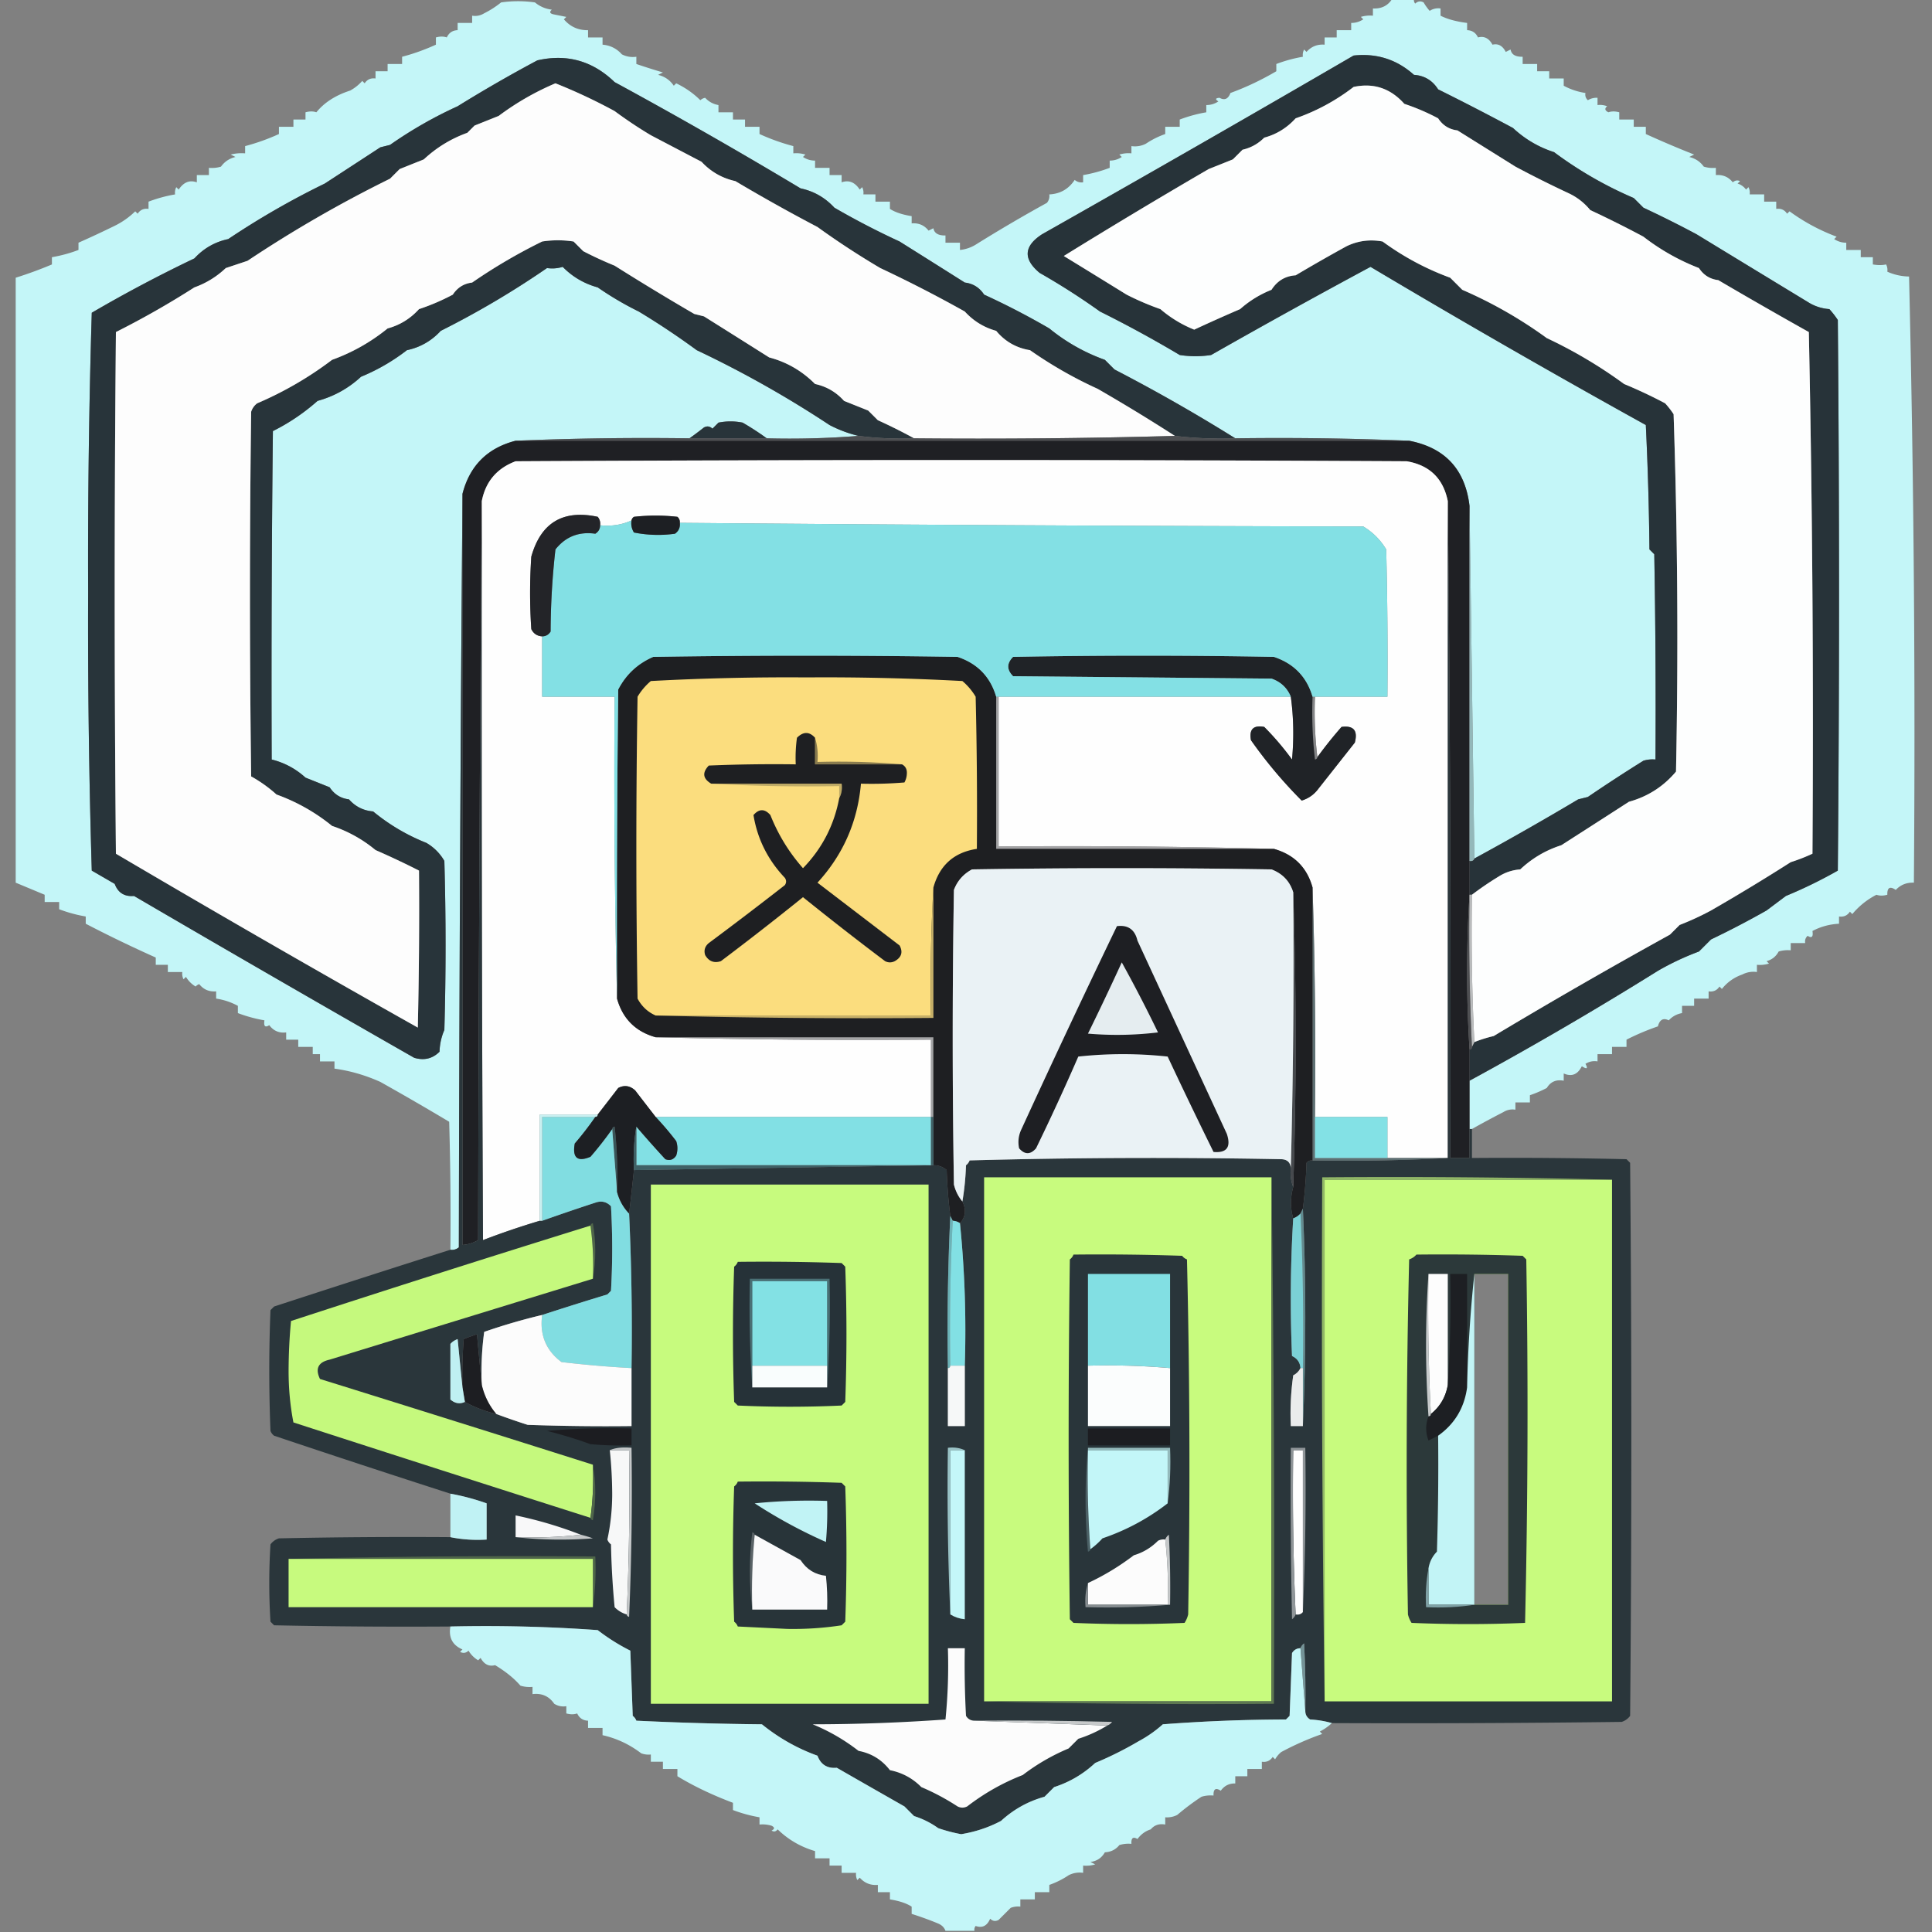 <?xml version="1.0" encoding="UTF-8"?><svg xmlns="http://www.w3.org/2000/svg" width="800" height="800" style="shape-rendering:geometricPrecision;text-rendering:geometricPrecision;image-rendering:optimizeQuality;fill-rule:evenodd;clip-rule:evenodd"><rect width="100%" height="100%" fill="#808080" stroke="none"/><path style="opacity:1" fill="#c4f6f8" d="M576.5-.5h9a2.429 2.429 0 0 0 .5 2c1.049-1.017 2.216-1.184 3.5-.5a20.495 20.495 0 0 0 2.5 3.5c1.356-.88 2.856-1.214 4.5-1v3c2.822 1.432 6.489 2.432 11 3v3c2.092.061 3.592 1.061 4.5 3 2.537-.677 4.537.323 6 3 2.361-.566 4.194.434 5.5 3l2-1c.35 2.067 2.017 3.067 5 3v3h6v3h5v3h6v3a27.247 27.247 0 0 0 9 3c-.219 1.175.114 2.175 1 3a6.846 6.846 0 0 1 4-1v3a8.435 8.435 0 0 1 4 .5c-1.154.914-.987 1.747.5 2.5 1.299-.466 2.799-.466 4.5 0v3h6v3h5v3a428.986 428.986 0 0 0 20 8.5l-2 1c2.522.61 4.522 1.943 6 4 1.634.493 3.301.66 5 .5v3c2.908-.238 5.242.762 7 3 .951-.826 1.951-.992 3-.5l-1 1a6.977 6.977 0 0 1 3.5 2.5l1-1c.483.948.649 1.948.5 3h6v3h5v3c1.951-.273 3.451.393 4.5 2l1-1c6 4.386 12.5 7.886 19.5 10.5l-1 1c1.525 1.009 3.192 1.509 5 1.5v3h6v3h5v3c2.041.354 3.874.354 5.5 0 .483.948.649 1.948.5 3 2.836 1.276 5.836 1.942 9 2a7971.884 7971.884 0 0 1 2 251c-3.013-.128-5.513.872-7.5 3-2.411-1.653-3.578-.987-3.5 2-1.701.466-3.201.466-4.5 0-3.844 1.975-7.177 4.642-10 8l-1-1c-1.049 1.607-2.549 2.273-4.5 2v3c-3.937.204-7.604 1.204-11 3 .381 2.442-.286 3.109-2 2-.886.825-1.219 1.825-1 3h-6v3a12.93 12.93 0 0 0-5 .5c-1.079 2.043-2.746 3.376-5 4l1 1a12.93 12.93 0 0 1-5 .5v3a9.86 9.86 0 0 0-6 1c-3.423 1.192-6.256 3.192-8.5 6l-1-1c-1.049 1.607-2.549 2.273-4.5 2v3h-6v3h-5v3c-2.185.388-4.018 1.388-5.5 3-2.278-1.12-3.778-.287-4.5 2.5a101.955 101.955 0 0 0-13 5.5v3h-6v3h-6v3c-1.788-.285-3.455.048-5 1 1.129 2.029.629 2.363-1.5 1-1.712 3.452-4.212 4.452-7.5 3v3c-3.096-.593-5.429.407-7 3a47.25 47.25 0 0 1-7 3v3h-6v3c-1.788-.285-3.455.048-5 1-4.81 2.484-9.143 4.817-13 7h-1v-20a1523.194 1523.194 0 0 0 78-45.5 112.343 112.343 0 0 1 17-8l5-5a377.475 377.475 0 0 0 23-12l8-6a190.921 190.921 0 0 0 21.5-10.5c.667-76 .667-152 0-228a36.078 36.078 0 0 0-3.5-4.5c-3.29-.253-6.29-1.253-9-3a29746.604 29746.604 0 0 1-46-28 457.332 457.332 0 0 0-22-11l-4-4a161.879 161.879 0 0 1-33-19c-6.4-2.062-12.067-5.396-17-10a1126.1 1126.1 0 0 0-31-16c-2.365-3.714-5.698-5.714-10-6-7.082-6.364-15.416-9.031-25-8a12271.425 12271.425 0 0 1-129 74c-7.588 4.924-7.921 10.257-1 16a287.246 287.246 0 0 1 25 16 496.946 496.946 0 0 1 33 18c4.333.667 8.667.667 13 0a3162.857 3162.857 0 0 1 66-36.5 4261.045 4261.045 0 0 0 114 65.5c.826 17.093 1.326 34.26 1.5 51.5l2 2c.5 28.331.667 56.665.5 85a12.93 12.93 0 0 0-5 .5 679.07 679.07 0 0 0-23 15l-4 1a1288.893 1288.893 0 0 1-43 24.5l-2-146c-1.789-15.121-10.123-24.121-25-27a1296.178 1296.178 0 0 0-72-1 713.94 713.94 0 0 0-50-28.5l-4-4a77.598 77.598 0 0 1-23-13 312.387 312.387 0 0 0-27-14c-1.918-2.928-4.585-4.594-8-5a10892.14 10892.14 0 0 0-27-17 326.577 326.577 0 0 1-27-14c-3.83-4.162-8.497-6.83-14-8a2084.03 2084.03 0 0 0-77-44c-9.098-8.801-19.765-11.801-32-9a583.354 583.354 0 0 0-33 19 175.013 175.013 0 0 0-28 16l-4 1-23 15a336.071 336.071 0 0 0-40 23c-5.503 1.171-10.17 3.837-14 8A579.672 579.672 0 0 0 38 129.5 3410.247 3410.247 0 0 0 36.5 245c-.152 38.537.348 77.037 1.5 115.5l9.5 5.5c1.374 3.683 4.04 5.349 8 5a13376.247 13376.247 0 0 0 116 67c4.091 1.227 7.591.394 10.5-2.5.101-3.2.768-6.2 2-9 .667-23.333.667-46.667 0-70a20.231 20.231 0 0 0-7.5-7.5 82.15 82.15 0 0 1-22-13c-3.993-.322-7.326-1.988-10-5-3.415-.406-6.082-2.072-8-5l-10-4c-4.032-3.676-8.699-6.176-14-7.5-.167-45.335 0-90.668.5-136 6.664-3.313 12.831-7.48 18.5-12.5 6.799-1.87 12.799-5.203 18-10a81.82 81.82 0 0 0 19-11c5.503-1.171 10.17-3.837 14-8a368.678 368.678 0 0 0 44-26c2.243.319 4.41.152 6.5-.5 4.064 4.134 8.897 6.967 14.5 8.5a131.76 131.76 0 0 0 17 10 320.348 320.348 0 0 1 24 16 445.595 445.595 0 0 1 55 31 52.415 52.415 0 0 0 12 4.5 361.608 361.608 0 0 1-38 1 112.692 112.692 0 0 0-10-6.5 25.238 25.238 0 0 0-10 0l-2.5 2.5c-1.049-1.017-2.216-1.184-3.5-.5a157.284 157.284 0 0 1-6 4.5c-24.172-.331-48.172.002-72 1-11.676 3.009-19.009 10.343-22 22a48605.314 48605.314 0 0 0-1.5 312c-1.011.837-2.178 1.17-3.5 1 .167-17.67 0-35.336-.5-53a1204.023 1204.023 0 0 0-28.5-16.5c-6.204-2.789-12.537-4.622-19-5.5v-3h-6v-3h-3v-3h-6v-3h-5v-3c-2.921.354-5.254-.646-7-3-1.714 1.109-2.381.442-2-2a58.97 58.97 0 0 1-11-3v-3a27.267 27.267 0 0 0-9-3v-3c-2.908.238-5.242-.762-7-3a3.647 3.647 0 0 0-1.5 1c-1.667-1-3-2.333-4-4l-1 1a4.932 4.932 0 0 1-.5-3h-6v-3h-5v-3a544.412 544.412 0 0 1-29-14v-3a58.967 58.967 0 0 1-11-3v-3h-6v-3c-4.013-1.674-8.013-3.341-12-5 .008-83.648.008-167.148 0-250.5a169.104 169.104 0 0 0 15-5.5v-3a58.967 58.967 0 0 0 11-3v-3a417.79 417.79 0 0 0 15-7 32.686 32.686 0 0 0 8.5-6l1 1c1.049-1.607 2.549-2.273 4.5-2v-3a59.029 59.029 0 0 1 11-3 4.932 4.932 0 0 1 .5-3l1 1c2.015-3.065 4.515-4.065 7.5-3v-3h5v-3c1.7.16 3.366-.007 5-.5 1.478-2.057 3.478-3.39 6-4l-2-1a18.436 18.436 0 0 1 6-.5v-3a87.51 87.51 0 0 0 14-5v-3h6v-3h5v-3c1.701-.466 3.201-.466 4.5 0 3.279-4.047 7.946-7.047 14-9a18.264 18.264 0 0 0 5-4l1 1c1.049-1.607 2.549-2.273 4.5-2v-3h5v-3h6v-3c4.612-1.195 9.279-2.862 14-5v-3c1.701-.466 3.201-.466 4.5 0 .908-1.939 2.408-2.939 4.5-3v-3h6v-3c1.788.285 3.455-.048 5-1a38.767 38.767 0 0 0 7-4.5 49.25 49.25 0 0 1 14 0c2.025 1.677 4.359 2.677 7 3-1.134 1.016-.801 1.683 1 2l5 1-1 1c2.622 3.073 5.955 4.573 10 4.5v3h6v3c3.191.262 5.858 1.596 8 4a9.864 9.864 0 0 0 6 1v3c3.58 1.22 7.247 2.386 11 3.5l-2 1c2.767.678 4.934 2.178 6.5 4.5l1-1c3.769 1.797 7.102 4.13 10 7a3.942 3.942 0 0 1 2-1c1.482 1.612 3.315 2.612 5.5 3v3h6v3h5v3h6v3a87.51 87.51 0 0 0 14 5v3c1.699-.16 3.366.007 5 .5l-1 1c1.525 1.009 3.192 1.509 5 1.5v3h6v3h5v3c2.985-1.065 5.485-.065 7.5 3l1-1c.483.948.649 1.948.5 3h5v3h6v3c2.133 1.386 5.133 2.386 9 3v3c2.908-.238 5.242.762 7 3l2-1c.35 2.067 2.017 3.067 5 3v3h6v3c2.516-.255 4.85-1.089 7-2.5a626.207 626.207 0 0 1 29-17c.837-1.011 1.17-2.178 1-3.5 4.493-.216 7.993-2.216 10.5-6 1.011.837 2.178 1.17 3.5 1v-3a59.031 59.031 0 0 0 11-3v-3c1.808.009 3.475-.491 5-1.5l-1-1a12.935 12.935 0 0 1 5-.5v-3a9.864 9.864 0 0 0 6-1 35.213 35.213 0 0 1 8-4v-3h6v-3a59.031 59.031 0 0 1 11-3v-3c1.808.009 3.475-.491 5-1.5-1.388-.89-1.222-1.39.5-1.5 2.071 1.167 3.571.5 4.5-2 6.434-2.343 12.767-5.343 19-9v-3a59.031 59.031 0 0 1 11-3 4.934 4.934 0 0 1 .5-3l1 1c1.995-2.247 4.495-3.247 7.5-3v-3h5v-3h6v-3c1.808.009 3.475-.491 5-1.5l-1-1a12.936 12.936 0 0 1 5-.5v-3c3.552.188 6.219-1.145 8-4Z"/><path style="opacity:1" fill="#273339" d="M608.5 447.5v-13c.667 0 1-.333 1-1l1-2a57.829 57.829 0 0 1 8-2.5 2367.217 2367.217 0 0 1 73-42l4-4a114.302 114.302 0 0 0 13-6 846.02 846.02 0 0 0 33-20 73.86 73.86 0 0 0 9-3.5 7901.316 7901.316 0 0 0-1.5-216 2129.254 2129.254 0 0 1-37.5-21.5c-3.415-.406-6.082-2.072-8-5a91.311 91.311 0 0 1-23-13 457.332 457.332 0 0 0-22-11c-2.508-3.042-5.508-5.376-9-7a457.332 457.332 0 0 1-22-11l-24-15c-3.415-.406-6.082-2.072-8-5a90.401 90.401 0 0 0-14-6c-5.722-6.435-12.722-8.768-21-7-7.36 5.663-15.36 9.996-24 13-3.619 3.977-7.952 6.644-13 8-2.537 2.546-5.537 4.212-9 5l-4 4-10 4a2551.356 2551.356 0 0 0-60 36 7185.005 7185.005 0 0 1 26 16 114.065 114.065 0 0 0 14 6c4.2 3.6 8.867 6.433 14 8.5a684.54 684.54 0 0 1 19-8.5 43.593 43.593 0 0 1 13-8c2.365-3.714 5.698-5.714 10-6a705.673 705.673 0 0 1 21-12c4.719-2.307 9.719-2.974 15-2a113.107 113.107 0 0 0 28 15l5 5a182.852 182.852 0 0 1 35 20 193.115 193.115 0 0 1 32 19 197.694 197.694 0 0 1 17 8 36.078 36.078 0 0 1 3.5 4.5c1.657 49.25 1.99 98.584 1 148-5.181 6.173-11.681 10.34-19.5 12.5a12318.477 12318.477 0 0 1-28 18c-6.381 2.027-12.048 5.361-17 10-3.29.253-6.29 1.253-9 3a128.868 128.868 0 0 0-11 7.5h-1v-14c.992.172 1.658-.162 2-1a1288.893 1288.893 0 0 0 43-24.5l4-1a679.07 679.07 0 0 1 23-15 12.93 12.93 0 0 1 5-.5c.167-28.335 0-56.669-.5-85l-2-2c-.174-17.24-.674-34.407-1.5-51.5a4261.045 4261.045 0 0 1-114-65.5 3162.857 3162.857 0 0 0-66 36.5 42.479 42.479 0 0 1-13 0 496.946 496.946 0 0 0-33-18 287.246 287.246 0 0 0-25-16c-6.921-5.743-6.588-11.076 1-16a12271.425 12271.425 0 0 0 129-74c9.584-1.031 17.918 1.636 25 8 4.302.286 7.635 2.286 10 6a1126.1 1126.1 0 0 1 31 16c4.933 4.604 10.6 7.938 17 10a161.879 161.879 0 0 0 33 19l4 4a457.332 457.332 0 0 1 22 11 29746.604 29746.604 0 0 0 46 28c2.71 1.747 5.71 2.747 9 3a36.078 36.078 0 0 1 3.5 4.5c.667 76 .667 152 0 228a190.921 190.921 0 0 1-21.5 10.5l-8 6a377.475 377.475 0 0 1-23 12l-5 5a112.343 112.343 0 0 0-17 8 1523.194 1523.194 0 0 1-78 45.5Z"/><path style="opacity:1" fill="#28343a" d="M511.5 181.5a163.67 163.67 0 0 1-25-1 758.84 758.84 0 0 0-32-19.5 175.043 175.043 0 0 1-28-16c-5.662-.917-10.329-3.583-14-8-5.086-1.414-9.419-4.081-13-8a546.6 546.6 0 0 0-35-18 337.282 337.282 0 0 1-26-17 731.874 731.874 0 0 1-34-19c-5.487-1.208-10.154-3.875-14-8a24672.35 24672.35 0 0 1-21-11 179.568 179.568 0 0 1-15-10A228.066 228.066 0 0 0 230 34.5 112.066 112.066 0 0 0 206.5 48l-10 4-3 3c-6.771 2.445-12.771 6.111-18 11l-10 4-4 4a520.666 520.666 0 0 0-59 34l-9 3c-3.796 3.592-8.13 6.259-13 8A361.546 361.546 0 0 1 48 137.5c-.667 72-.667 144 0 216a7214.146 7214.146 0 0 0 125 72c.5-21.664.667-43.331.5-65a340.197 340.197 0 0 0-18-8.5 55.63 55.63 0 0 0-18-10 78.488 78.488 0 0 0-23-13 56.965 56.965 0 0 0-10.5-7.5 5697.651 5697.651 0 0 1 0-151 6.978 6.978 0 0 1 2.5-3.5 146.497 146.497 0 0 0 31-18c8.372-3.019 16.038-7.352 23-13 5.093-1.382 9.426-4.049 13-8a90.42 90.42 0 0 0 14-6c1.918-2.928 4.585-4.594 8-5a226.438 226.438 0 0 1 29-17 42.498 42.498 0 0 1 13 0l4 4a154.79 154.79 0 0 0 13 6 1081.768 1081.768 0 0 0 33 20l4 1c8.98 5.636 17.98 11.302 27 17 7.27 1.913 13.604 5.58 19 11 4.75 1.03 8.75 3.363 12 7l10 4 4 4a222.128 222.128 0 0 1 15 7.5 139.2 139.2 0 0 1-23-1 52.415 52.415 0 0 1-12-4.5 445.595 445.595 0 0 0-55-31 320.348 320.348 0 0 0-24-16 131.76 131.76 0 0 1-17-10c-5.603-1.533-10.436-4.366-14.5-8.5-2.09.652-4.257.819-6.5.5a368.678 368.678 0 0 1-44 26c-3.83 4.163-8.497 6.829-14 8a81.82 81.82 0 0 1-19 11c-5.201 4.797-11.201 8.13-18 10-5.669 5.02-11.836 9.187-18.5 12.5-.5 45.332-.667 90.665-.5 136 5.301 1.324 9.968 3.824 14 7.5l10 4c1.918 2.928 4.585 4.594 8 5 2.674 3.012 6.007 4.678 10 5a82.15 82.15 0 0 0 22 13 20.231 20.231 0 0 1 7.5 7.5c.667 23.333.667 46.667 0 70-1.232 2.8-1.899 5.8-2 9-2.909 2.894-6.409 3.727-10.5 2.5a13376.247 13376.247 0 0 1-116-67c-3.96.349-6.626-1.317-8-5l-9.5-5.5A3410.247 3410.247 0 0 1 36.5 245c-.152-38.537.348-77.037 1.5-115.5A579.672 579.672 0 0 1 80.5 107c3.83-4.163 8.497-6.829 14-8a336.071 336.071 0 0 1 40-23l23-15 4-1a175.013 175.013 0 0 1 28-16 583.354 583.354 0 0 1 33-19c12.235-2.801 22.902.199 32 9a2084.03 2084.03 0 0 1 77 44c5.503 1.17 10.17 3.838 14 8a326.577 326.577 0 0 0 27 14c8.98 5.636 17.98 11.302 27 17 3.415.406 6.082 2.072 8 5a312.387 312.387 0 0 1 27 14 77.598 77.598 0 0 0 23 13l4 4a713.94 713.94 0 0 1 50 28.5Z"/><path style="opacity:1" fill="#fdfdfd" d="M486.5 180.5a2916.974 2916.974 0 0 1-108 1 222.128 222.128 0 0 0-15-7.5l-4-4-10-4c-3.25-3.637-7.25-5.97-12-7-5.396-5.42-11.73-9.087-19-11a10892.14 10892.14 0 0 0-27-17l-4-1a1081.768 1081.768 0 0 1-33-20 154.79 154.79 0 0 1-13-6l-4-4a42.498 42.498 0 0 0-13 0 226.438 226.438 0 0 0-29 17c-3.415.406-6.082 2.072-8 5a90.42 90.42 0 0 1-14 6c-3.574 3.951-7.907 6.618-13 8-6.962 5.648-14.628 9.981-23 13a146.497 146.497 0 0 1-31 18 6.978 6.978 0 0 0-2.5 3.5 5697.651 5697.651 0 0 0 0 151 56.965 56.965 0 0 1 10.5 7.5 78.488 78.488 0 0 1 23 13 55.63 55.63 0 0 1 18 10 340.197 340.197 0 0 1 18 8.5c.167 21.669 0 43.336-.5 65a7214.146 7214.146 0 0 1-125-72c-.667-72-.667-144 0-216A361.546 361.546 0 0 0 80.5 119c4.87-1.741 9.204-4.408 13-8l9-3a520.666 520.666 0 0 1 59-34l4-4 10-4c5.229-4.889 11.229-8.555 18-11l3-3 10-4A112.066 112.066 0 0 1 230 34.5 228.066 228.066 0 0 1 254.5 46a179.568 179.568 0 0 0 15 10 24672.35 24672.35 0 0 0 21 11c3.846 4.125 8.513 6.792 14 8a731.874 731.874 0 0 0 34 19 337.282 337.282 0 0 0 26 17 546.6 546.6 0 0 1 35 18c3.581 3.919 7.914 6.586 13 8 3.671 4.417 8.338 7.083 14 8a175.043 175.043 0 0 0 28 16 758.84 758.84 0 0 1 32 19.5Z"/><path style="opacity:1" fill="#fdfefe" d="M610.5 431.5a931.31 931.31 0 0 1-1-61 128.868 128.868 0 0 1 11-7.5c2.71-1.747 5.71-2.747 9-3 4.952-4.639 10.619-7.973 17-10 9.313-5.969 18.646-11.969 28-18 7.819-2.16 14.319-6.327 19.5-12.5.99-49.416.657-98.75-1-148a36.078 36.078 0 0 0-3.5-4.5 197.694 197.694 0 0 0-17-8 193.115 193.115 0 0 0-32-19 182.852 182.852 0 0 0-35-20l-5-5a113.107 113.107 0 0 1-28-15c-5.281-.974-10.281-.307-15 2a705.673 705.673 0 0 0-21 12c-4.302.286-7.635 2.286-10 6a43.593 43.593 0 0 0-13 8 684.54 684.54 0 0 0-19 8.5 50.162 50.162 0 0 1-14-8.5 114.065 114.065 0 0 1-14-6 7185.005 7185.005 0 0 0-26-16 2551.356 2551.356 0 0 1 60-36l10-4 4-4c3.463-.788 6.463-2.454 9-5 5.048-1.356 9.381-4.023 13-8 8.64-3.004 16.64-7.337 24-13 8.278-1.768 15.278.565 21 7a90.401 90.401 0 0 1 14 6c1.918 2.928 4.585 4.594 8 5l24 15a457.332 457.332 0 0 0 22 11c3.492 1.624 6.492 3.958 9 7a457.332 457.332 0 0 1 22 11 91.311 91.311 0 0 0 23 13c1.918 2.928 4.585 4.594 8 5a2129.254 2129.254 0 0 0 37.5 21.5 7901.316 7901.316 0 0 1 1.5 216 73.86 73.86 0 0 1-9 3.5 846.02 846.02 0 0 1-33 20 114.302 114.302 0 0 1-13 6l-4 4a2367.217 2367.217 0 0 0-73 42 57.829 57.829 0 0 0-8 2.5Z"/><path style="opacity:1" fill="#28343a" d="M317.5 181.5h-32a157.284 157.284 0 0 0 6-4.5c1.284-.684 2.451-.517 3.5.5l2.5-2.5a25.238 25.238 0 0 1 10 0 112.692 112.692 0 0 1 10 6.5Z"/><path style="opacity:1" fill="#4c4e51" d="M355.5 180.5a139.2 139.2 0 0 0 23 1c36.171.332 72.171-.002 108-1a163.67 163.67 0 0 0 25 1c24.172-.331 48.172.002 72 1h-370a1296.178 1296.178 0 0 1 72-1h32a361.608 361.608 0 0 0 38-1Z"/><path style="opacity:1" fill="#1f2024" d="M213.5 182.5h370c14.877 2.879 23.211 11.879 25 27v161a512.628 512.628 0 0 0 0 64v45h-8c.333-90.835-.001-181.502-1-272-1.881-9.381-7.548-14.881-17-16.5-123-.667-246-.667-369 0-7.763 2.926-12.43 8.426-14 16.5a46751.717 46751.717 0 0 0-1.5 306 14.828 14.828 0 0 1-6.5 2v-311c2.991-11.657 10.324-18.991 22-22Z"/><path style="opacity:1" fill="#fefefe" d="M599.5 207.5v272h-25v-17h-30c.332-31.838-.002-63.504-1-95-2.298-8.298-7.631-13.631-16-16-37.83-.999-75.83-1.332-114-1v-62h121c1.157 8.49 1.324 17.157.5 26a116.252 116.252 0 0 0-11.5-13.5c-4.5-.833-6.333 1-5.5 5.5a190.218 190.218 0 0 0 21 25c2.879-.876 5.213-2.542 7-5l15-19c1.33-4.998-.504-7.164-5.5-6.5a174.328 174.328 0 0 0-10 12.5c-.993-8.15-1.326-16.483-1-25h30c.167-20.336 0-40.669-.5-61-2.36-3.938-5.527-7.105-9.5-9.5-94.403-.169-188.737-.669-283-1.5.086-.996-.248-1.829-1-2.5-6-.667-12-.667-18 0-.556.383-.889.883-1 1.5-4.014 1.834-8.347 2.501-13 2 .17-1.322-.163-2.489-1-3.5-14.371-3.068-23.538 2.432-27.5 16.5-.667 10-.667 20 0 30 .918 1.876 2.418 2.876 4.5 3v25h30c-.332 41.837.001 83.503 1 125 2.333 8.333 7.667 13.667 16 16 37.83.999 75.83 1.332 114 1v32h-114a2772.375 2772.375 0 0 1-8.5-11c-2.167-1.964-4.501-2.298-7-1a2772.375 2772.375 0 0 1-8.5 11h-24v44a326.223 326.223 0 0 0-23.5 8c-.5-101.999-.667-203.999-.5-306 1.57-8.074 6.237-13.574 14-16.5 123-.667 246-.667 369 0 9.452 1.619 15.119 7.119 17 16.5Z"/><path style="opacity:1" fill="#93b8ba" d="m608.5 209.5 2 146c-.342.838-1.008 1.172-2 1v-147Z"/><path style="opacity:1" fill="#babcbd" d="M608.5 370.5h1a931.31 931.31 0 0 0 1 61l-1 2a992.742 992.742 0 0 1-1-63Z"/><path style="opacity:1" fill="#4e4f52" d="M608.5 370.5a992.742 992.742 0 0 0 1 63c0 .667-.333 1-1 1a512.628 512.628 0 0 1 0-64Z"/><path style="opacity:.988" fill="#29353a" d="M191.5 204.5v311a14.828 14.828 0 0 0 6.5-2c.167-102.167.667-204.167 1.5-306-.167 102.001 0 204.001.5 306a326.223 326.223 0 0 1 23.5-8h1a852.267 852.267 0 0 1 22-7.5c2.525-.896 4.692-.396 6.5 1.5a306.347 306.347 0 0 1 0 35l-1.5 1.5a1310.021 1310.021 0 0 0-27 8.5 246.975 246.975 0 0 0-24 7 121.862 121.862 0 0 0-1 22 5046.326 5046.326 0 0 1-2-21 66.678 66.678 0 0 0-5.5 2c-.5 6.658-.666 13.325-.5 20a4379.31 4379.31 0 0 1-2-20c-1.239.442-2.239 1.109-3 2a2352.374 2352.374 0 0 0-37 11.5 794.835 794.835 0 0 1 37 11.5c1.902 1.651 3.902 1.984 6 1a51.05 51.05 0 0 0 13 5 297.747 297.747 0 0 0 13 4.5c14.329.5 28.663.667 43 .5v-24a1040.99 1040.99 0 0 0-1-64c.705-5.899 1.372-11.899 2-18 41.431-.661 82.764-1.328 124-2 2.082-.028 3.916.639 5.5 2 .207 6.414.707 12.747 1.5 19a992.742 992.742 0 0 0-1 63v24h7v-25c.636-19.9-.031-39.567-2-59 2.344-2.573 2.677-5.573 1-9 .826-4.816 1.326-9.816 1.5-15a4.457 4.457 0 0 0 1.5-2 2773.895 2773.895 0 0 1 129-.5c2.41.057 3.744 1.224 4 3.5-.306 2.885.027 5.552 1 8-1.236 4.465-1.236 8.799 0 13a548.986 548.986 0 0 0-.5 57c2.158.989 3.325 2.656 3.5 5-.645 1.312-1.645 2.312-3 3a111.148 111.148 0 0 0-1 21h5c1.333-30 1.333-60 0-90a202.977 202.977 0 0 0 1.5-19c.671-.752 1.504-1.086 2.5-1a784.68 784.68 0 0 0 56-1v-272c.999 90.498 1.333 181.165 1 272h8v-12h1v12c21.336-.167 42.669 0 64 .5l1.5 1.5c.667 76.333.667 152.667 0 229a6.978 6.978 0 0 1-3.5 2.5c-39.999.5-79.999.667-120 .5-2.805-.819-5.805-1.319-9-1.5-1.323-.816-1.989-1.983-2-3.5.166-9.339 0-18.673-.5-28-.717.544-1.217 1.211-1.5 2-1.517.011-2.684.677-3.5 2l-1 26-1.5 1.5a693.12 693.12 0 0 0-51 2 50.886 50.886 0 0 1-10 7 145.581 145.581 0 0 1-18 9c-4.933 4.604-10.6 7.938-17 10l-4 4c-6.761 1.869-12.761 5.202-18 10-5.111 2.701-10.611 4.534-16.5 5.5a66.364 66.364 0 0 1-9.5-2.5 35.157 35.157 0 0 0-10-5l-4-4a7040.07 7040.07 0 0 1-28-16c-3.959.349-6.626-1.317-8-5-8.36-3.016-16.027-7.349-23-13a1354.054 1354.054 0 0 1-52-1.5 4.457 4.457 0 0 0-1.5-2l-1-27a82.918 82.918 0 0 1-13.5-8.5 642.5 642.5 0 0 0-61-1.5c-24.336.167-48.669 0-73-.5l-1.5-1.5a256.122 256.122 0 0 1 0-32 6.978 6.978 0 0 1 3.5-2.5c23.664-.5 47.331-.667 71-.5 4.805.987 9.805 1.321 15 1v-15a95.51 95.51 0 0 0-15-4 6148.12 6148.12 0 0 1-73-24 4.457 4.457 0 0 1-1.5-2 624.938 624.938 0 0 1 0-50l1.5-1.5a9261.604 9261.604 0 0 1 73-23.5c1.322.17 2.489-.163 3.5-1 .167-104.167.667-208.167 1.5-312Zm419 323h14v137h-14v-137Zm-424 29v23a794.835 794.835 0 0 0-37-11.5 2352.374 2352.374 0 0 1 37-11.5Z"/><path style="opacity:1" fill="#5d6f72" d="M543.5 367.5a2256.409 2256.409 0 0 1 1 95v17h55a784.68 784.68 0 0 1-56 1v-113Z"/><path style="opacity:1" fill="#395559" d="M253.5 467.5c.06-.543.393-.876 1-1a183.078 183.078 0 0 1 1 27l-2-26Z"/><path style="opacity:1" fill="#83e1e5" d="M544.5 462.5h30v17h-30v-17Z"/><path style="opacity:1" fill="#82e0e4" d="M271.5 462.5h114v20h-122v-16a470.739 470.739 0 0 0 12 13.5c1.867.711 3.367.211 4.5-1.5.667-2 .667-4 0-6a123.207 123.207 0 0 0-8.5-10Z"/><path style="opacity:1" fill="#81dde1" d="M246.5 462.5a130.837 130.837 0 0 1-8.5 11c-1.075 5.933 1.092 7.767 6.5 5.5a144.543 144.543 0 0 0 9-11.5l2 26c.892 3.452 2.558 6.452 5 9a1040.99 1040.99 0 0 1 1 64 459.628 459.628 0 0 1-29-2.5c-6.448-4.823-9.115-11.323-8-19.5a1310.021 1310.021 0 0 1 27-8.5l1.5-1.5a306.347 306.347 0 0 0 0-35c-1.808-1.896-3.975-2.396-6.5-1.5a852.267 852.267 0 0 0-22 7.5v-43h22Z"/><path style="opacity:1" fill="#caf1f2" d="M247.5 461.5c0 .667-.333 1-1 1h-22v43h-1v-44h24Z"/><path style="opacity:1" fill="#1d1f23" d="M271.5 462.5c2.998 3.167 5.831 6.5 8.5 10 .667 2 .667 4 0 6-1.133 1.711-2.633 2.211-4.5 1.5a470.739 470.739 0 0 1-12-13.5c-.99 5.81-1.323 11.81-1 18a1106.156 1106.156 0 0 1-2 18c-2.442-2.548-4.108-5.548-5-9a183.078 183.078 0 0 0-1-27c-.607.124-.94.457-1 1a144.543 144.543 0 0 1-9 11.5c-5.408 2.267-7.575.433-6.5-5.5a130.837 130.837 0 0 0 8.5-11c.667 0 1-.333 1-1 2.825-3.637 5.658-7.303 8.5-11 2.499-1.298 4.833-.964 7 1 2.842 3.697 5.675 7.363 8.5 11Z"/><path style="opacity:1" fill="#a3a3a5" d="M271.5 429.5h115v33h-1v-32c-38.17.332-76.17-.001-114-1Z"/><path style="opacity:1" fill="#a2a2a4" d="M412.5 288.5h1v62c38.17-.332 76.17.001 114 1h-115v-63Z"/><path style="opacity:1" fill="#838486" d="M543.5 288.5h1c-.326 8.517.007 16.85 1 25-.06.543-.393.876-1 1a169.926 169.926 0 0 1-1-26Z"/><path style="opacity:1" fill="#202327" d="M543.5 288.5a169.926 169.926 0 0 0 1 26c.607-.124.94-.457 1-1a174.328 174.328 0 0 1 10-12.5c4.996-.664 6.83 1.502 5.5 6.5l-15 19c-1.787 2.458-4.121 4.124-7 5a190.218 190.218 0 0 1-21-25c-.833-4.5 1-6.333 5.5-5.5a116.252 116.252 0 0 1 11.5 13.5c.824-8.843.657-17.51-.5-26-1.515-3.68-4.181-6.18-8-7.5l-107-1c-2.667-2.667-2.667-5.333 0-8 36-.667 72-.667 108 0 8.256 2.755 13.589 8.255 16 16.5Z"/><path style="opacity:1" fill="#1e1f22" d="M412.5 288.5v63h115c8.369 2.369 13.702 7.702 16 16v113c-.996-.086-1.829.248-2.5 1a202.977 202.977 0 0 1-1.5 19l-1 2c-.79.901-1.79 1.568-3 2-1.236-4.201-1.236-8.535 0-13a1867.062 1867.062 0 0 0 0-122c-1.421-4.59-4.421-7.756-9-9.5a3842.33 3842.33 0 0 0-124 0c-3.585 1.916-6.085 4.749-7.5 8.5a3719.39 3719.39 0 0 0 0 122c.653 2.639 1.82 4.973 3.5 7 1.677 3.427 1.344 6.427-1 9a5.727 5.727 0 0 0-3-1l-1-2a202.977 202.977 0 0 1-1.5-19c-1.584-1.361-3.418-2.028-5.5-2v-53h-115c-8.333-2.333-13.667-7.667-16-16-.167-42.668 0-85.335.5-128 3.223-6.223 8.057-10.723 14.5-13.5 42-.667 84-.667 126 0 8.256 2.755 13.589 8.255 16 16.5Z"/><path style="opacity:1" fill="#c8b169" d="M386.5 367.5v54c-38.504.332-76.837-.001-115-1h114a702.728 702.728 0 0 1 1-53Z"/><path style="opacity:1" fill="#46494d" d="M535.5 369.5a1867.062 1867.062 0 0 1 0 122c-.973-2.448-1.306-5.115-1-8 .999-37.83 1.332-75.83 1-114Z"/><path style="opacity:1" fill="#eaf2f5" d="M535.5 369.5c.332 38.17-.001 76.17-1 114-.256-2.276-1.59-3.443-4-3.5a2773.895 2773.895 0 0 0-129 .5 4.457 4.457 0 0 1-1.5 2c-.174 5.184-.674 10.184-1.5 15-1.68-2.027-2.847-4.361-3.5-7a3719.39 3719.39 0 0 1 0-122c1.415-3.751 3.915-6.584 7.5-8.5a3842.33 3842.33 0 0 1 124 0c4.579 1.744 7.579 4.91 9 9.5Z"/><path style="opacity:1" fill="#1e1f23" d="M462.5 383.5c4.592-.584 7.425 1.416 8.5 6a595974.26 595974.26 0 0 0 37 80c1.825 5.486-.008 7.986-5.5 7.5a2181.564 2181.564 0 0 1-19-39.5 171.668 171.668 0 0 0-37 0 977.656 977.656 0 0 1-17.5 38c-2.333 2.667-4.667 2.667-7 0-.584-2.757-.25-5.423 1-8a4893.234 4893.234 0 0 1 39.5-84Z"/><path style="opacity:1" fill="#e5edf0" d="M464.5 398.5a590.57 590.57 0 0 1 15 29 140.772 140.772 0 0 1-29 .5 1185.086 1185.086 0 0 0 14-29.5Z"/><path style="opacity:1" fill="#fbdd7e" d="M386.5 367.5a702.728 702.728 0 0 0-1 53h-114c-3.264-1.427-5.764-3.761-7.5-7a3904.548 3904.548 0 0 1 0-125 25.55 25.55 0 0 1 5.5-6.5 1054.86 1054.86 0 0 1 64.5-1.5 1054.86 1054.86 0 0 1 64.5 1.5 25.55 25.55 0 0 1 5.5 6.5c.5 20.997.667 41.997.5 63-9.427 1.425-15.427 6.758-18 16Z"/><path style="opacity:1" fill="#c0ab66" d="M294.5 324.5h54c.295 2.235-.039 4.235-1 6v-5a702.728 702.728 0 0 1-53-1Z"/><path style="opacity:1" fill="#897b4e" d="M337.5 305.5c.979 3.125 1.313 6.458 1 10 11.845-.328 23.512.005 35 1h-36v-11Z"/><path style="opacity:1" fill="#1e1f22" d="M337.5 305.5v11h36c1.493.812 2.16 2.145 2 4a7.93 7.93 0 0 1-1 3.5c-5.991.499-11.991.666-18 .5-1.374 15.743-7.374 29.409-18 41l34 26c1.475 2.745.809 4.912-2 6.5-1.333.667-2.667.667-4 0a1298.356 1298.356 0 0 1-34-26.5 1298.356 1298.356 0 0 1-34 26.5c-2.808.92-4.975.087-6.5-2.5-.624-1.964-.124-3.631 1.5-5a1733.414 1733.414 0 0 0 31.5-24c.667-1 .667-2 0-3-7.049-7.431-11.382-16.097-13-26 2.333-2.667 4.667-2.667 7 0 3.233 8.136 7.733 15.469 13.5 22 7.898-8.129 12.898-17.796 15-29 .961-1.765 1.295-3.765 1-6h-54c-3.473-2.063-3.806-4.563-1-7.5 11.995-.5 23.995-.667 36-.5a60.931 60.931 0 0 1 .5-11c2.621-2.64 5.121-2.64 7.5 0Z"/><path style="opacity:1" fill="#83e0e4" d="M261.5 215.5c-.285 1.788.048 3.455 1 5a50.804 50.804 0 0 0 17 .5c1.537-1.11 2.203-2.61 2-4.5 94.263.831 188.597 1.331 283 1.5 3.973 2.395 7.14 5.562 9.5 9.5.5 20.331.667 40.664.5 61h-31c-2.411-8.245-7.744-13.745-16-16.5-36-.667-72-.667-108 0-2.667 2.667-2.667 5.333 0 8l107 1c3.819 1.32 6.485 3.82 8 7.5h-122c-2.411-8.245-7.744-13.745-16-16.5-42-.667-84-.667-126 0-6.443 2.777-11.277 7.277-14.5 13.5-.5 42.665-.667 85.332-.5 128a3905.727 3905.727 0 0 1-1-125h-30v-25c1.517-.011 2.684-.677 3.5-2 .043-11.43.71-22.763 2-34 4.189-5.287 9.689-7.454 16.5-6.5 1.323-.816 1.989-1.983 2-3.5 4.653.501 8.986-.166 13-2Z"/><path style="opacity:1" fill="#1d1f23" d="M281.5 216.5c.203 1.89-.463 3.39-2 4.5a50.804 50.804 0 0 1-17-.5c-.952-1.545-1.285-3.212-1-5 .111-.617.444-1.117 1-1.5 6-.667 12-.667 18 0 .752.671 1.086 1.504 1 2.5Z"/><path style="opacity:1" fill="#232428" d="M248.5 217.5c-.011 1.517-.677 2.684-2 3.5-6.811-.954-12.311 1.213-16.5 6.5a308.045 308.045 0 0 0-2 34c-.816 1.323-1.983 1.989-3.5 2-2.082-.124-3.582-1.124-4.5-3-.667-10-.667-20 0-30 3.962-14.068 13.129-19.568 27.5-16.5.837 1.011 1.17 2.178 1 3.5Z"/><path style="opacity:1" fill="#3f6166" d="M385.5 462.5h1v20c-41.236.672-82.569 1.339-124 2-.323-6.19.01-12.19 1-18v16h122v-20Z"/><path style="opacity:1" fill="#90b666" d="M667.5 488.5h-119v216a11770.92 11770.92 0 0 1-1-217c40.17-.332 80.17.001 120 1Z"/><path style="opacity:1" fill="#c8fb7e" d="M526.5 487.5v217h-119v-217h119ZM667.5 488.5v216h-119v-216h119Zm-57 39h14v137h-14v-137Z"/><path style="opacity:1" fill="#c7fb7e" d="M269.5 490.5h115v215h-115v-215Z"/><path style="opacity:1" fill="#628b8f" d="M539.5 500.5c1.333 30 1.333 60 0 90v-24c.331-21.507-.003-42.84-1-64l1-2Z"/><path style="opacity:1" fill="#7bd1d6" d="M538.5 502.5c.997 21.16 1.331 42.493 1 64h-1c-.175-2.344-1.342-4.011-3.5-5a548.986 548.986 0 0 1 .5-57c1.21-.432 2.21-1.099 3-2Z"/><path style="opacity:1" fill="#6bb3b8" d="m393.5 503.5 1 2a900.97 900.97 0 0 0-1 60c0 .667-.333 1-1 1a992.742 992.742 0 0 1 1-63Z"/><path style="opacity:1" fill="#50664a" d="M244.5 507.5c.06-.543.393-.876 1-1 1.32 7.823 1.32 15.49 0 23 .325-7.519-.008-14.852-1-22Z"/><path style="opacity:1" fill="#82e0e4" d="M394.5 505.5a5.727 5.727 0 0 1 3 1c1.969 19.433 2.636 39.1 2 59h-6a900.97 900.97 0 0 1 1-60Z"/><path style="opacity:1" fill="#c5f97d" d="M244.5 507.5c.992 7.148 1.325 14.481 1 22a219769.339 219769.339 0 0 0-109 33.5c-4.732 1.043-6.065 3.709-4 8a25376.165 25376.165 0 0 1 113 35.5c.325 7.519-.008 14.852-1 22a26235.842 26235.842 0 0 1-123-39.5c-1.314-6.762-1.98-13.762-2-21 .009-7.077.342-14.077 1-21a8906.055 8906.055 0 0 1 124-39.5Z"/><path style="opacity:1" fill="#29353a" d="M444.5 519.5c15.004-.167 30.004 0 45 .5a4.457 4.457 0 0 0 2 1.5 3601.9 3601.9 0 0 1 .5 147 11.333 11.333 0 0 1-1.5 3.5 528.986 528.986 0 0 1-46 0l-1.5-1.5a5547.726 5547.726 0 0 1 0-149c.717-.544 1.217-1.211 1.5-2Z"/><path style="opacity:.976" fill="#283539" d="M586.5 519.5c14.67-.167 29.337 0 44 .5l1.5 1.5c.83 50.237.664 100.404-.5 150.5a552.224 552.224 0 0 1-47 0 11.333 11.333 0 0 1-1.5-3.5 3601.9 3601.9 0 0 1 .5-147c1.239-.442 2.239-1.109 3-2Zm24 8h14v137h-14v-137Z"/><path style="opacity:1" fill="#263238" d="M305.5 522.5c14.337-.167 28.671 0 43 .5l1.5 1.5a783.858 783.858 0 0 1 0 56l-1.5 1.5a462.27 462.27 0 0 1-43 0l-1.5-1.5a783.858 783.858 0 0 1 0-56c.717-.544 1.217-1.211 1.5-2Z"/><path style="opacity:1" fill="#82dfe3" d="M484.5 566.5a298.696 298.696 0 0 0-34-1v-38h34v39Z"/><path style="opacity:1" fill="#c7cacb" d="M591.5 527.5a841.82 841.82 0 0 0 1 58c0 .667-.333 1-1 1a435.734 435.734 0 0 1 0-59Z"/><path style="opacity:1" fill="#fdfdfd" d="M591.5 527.5h8v46c-.855 4.94-3.189 8.94-7 12a841.82 841.82 0 0 1-1-58Z"/><path style="opacity:1" fill="#1d1f23" d="M607.5 574.5c-1.143 8.456-5.143 15.123-12 20l-4 2c-1.251-3.374-1.251-6.707 0-10 .667 0 1-.333 1-1 3.811-3.06 6.145-7.06 7-12a529.493 529.493 0 0 0 1-46h7v47Z"/><path style="opacity:1" fill="#c2f4f6" d="M610.5 527.5v137h-19v-15c.426-2.71 1.593-5.044 3.5-7 .5-15.997.667-31.997.5-48 6.857-4.877 10.857-11.544 12-20a549.537 549.537 0 0 1 3-47Z"/><path style="opacity:1" fill="#4a7075" d="M342.5 574.5v-44h-31v44a507.055 507.055 0 0 1-1-45h33a507.055 507.055 0 0 1-1 45Z"/><path style="opacity:1" fill="#83e1e4" d="M342.5 565.5h-31v-35h31v35Z"/><path style="opacity:1" fill="#fcfcfc" d="M224.5 544.5c-1.115 8.177 1.552 14.677 8 19.5a459.628 459.628 0 0 0 29 2.5v24c-14.337.167-28.671 0-43-.5a297.747 297.747 0 0 1-13-4.5c-2.945-3.486-4.945-7.486-6-12a121.862 121.862 0 0 1 1-22 246.975 246.975 0 0 1 24-7Z"/><path style="opacity:1" fill="#1d1e22" d="M199.5 573.5c1.055 4.514 3.055 8.514 6 12a51.05 51.05 0 0 1-13-5l-1-6c-.166-6.675 0-13.342.5-20a66.678 66.678 0 0 1 5.5-2c.667 7.155 1.333 14.155 2 21Z"/><path style="opacity:1" fill="#bff0f2" d="m191.5 574.5 1 6c-2.098.984-4.098.651-6-1v-23c.761-.891 1.761-1.558 3-2a4379.31 4379.31 0 0 0 2 20Z"/><path style="opacity:1" fill="#f9fdfd" d="M311.5 565.5h31v9h-31v-9Z"/><path style="opacity:1" fill="#f6f8f8" d="M393.5 565.5h6v25h-7v-24c.667 0 1-.333 1-1Z"/><path style="opacity:1" fill="#fbfdfd" d="M450.5 565.5a298.696 298.696 0 0 1 34 1v24h-34v-25Z"/><path style="opacity:1" fill="#eaecec" d="M538.5 566.5h1v24h-5c-.33-7.032.003-14.032 1-21 1.355-.688 2.355-1.688 3-3Z"/><path style="opacity:1" fill="#1c1d21" d="M226.5 592.5c11.488-.995 23.155-1.328 35-1v7a145.053 145.053 0 0 1-17-.5 183.692 183.692 0 0 0-18-5.5ZM450.5 591.5h34v7h-34v-7Z"/><path style="opacity:1" fill="#94babc" d="M450.5 600.5v-1h34c.325 7.852-.008 15.518-1 23v-22h-33Z"/><path style="opacity:1" fill="#f7f8f8" d="M252.5 600.5h8c.331 22.839-.003 45.506-1 68-1.894-.548-3.56-1.548-5-3a340.055 340.055 0 0 1-1.5-26 4.457 4.457 0 0 1-1.5-2c1.291-5.995 1.957-12.161 2-18.5a180.454 180.454 0 0 0-1-18.5Z"/><path style="opacity:1" fill="#c4c7c8" d="M259.5 668.5a1156.835 1156.835 0 0 0 1-68h-8c2.204-1.005 5.204-1.338 9-1 .333 23.343 0 46.676-1 70-.607-.124-.94-.457-1-1Z"/><path style="opacity:1" fill="#9ac4c7" d="M399.5 600.5h-6v68a1190.252 1190.252 0 0 1-1-69c2.559-.302 4.893.032 7 1Z"/><path style="opacity:1" fill="#c4f7f9" d="M399.5 600.5v70c-2.185-.204-4.185-.87-6-2v-68h6Z"/><path style="opacity:1" fill="#4c6166" d="M450.5 599.5v1a420.766 420.766 0 0 0 1 41c-.06.543-.393.876-1 1-1.326-14.494-1.326-28.828 0-43Z"/><path style="opacity:1" fill="#c3f6f8" d="M450.5 600.5h33v22c-8.173 6.332-17.173 11.165-27 14.5a31.447 31.447 0 0 1-5 4.5 420.766 420.766 0 0 1-1-41Z"/><path style="opacity:1" fill="#fefefe" d="M539.5 667.5c-.709.904-1.709 1.237-3 1a1156.835 1156.835 0 0 1-1-68h4v67Z"/><path style="opacity:1" fill="#909699" d="M539.5 667.5v-67h-4c-.331 22.839.003 45.506 1 68-.283.789-.783 1.456-1.5 2a2519.42 2519.42 0 0 1-.5-71h6c.331 22.839-.003 45.506-1 68Z"/><path style="opacity:1" fill="#4f654a" d="M245.5 606.5c1.32 7.51 1.32 15.177 0 23-.607-.124-.94-.457-1-1 .992-7.148 1.325-14.481 1-22Z"/><path style="opacity:1" fill="#283439" d="M305.5 613.5c14.337-.167 28.671 0 43 .5l1.5 1.5a783.858 783.858 0 0 1 0 56l-1.5 1.5c-7.4 1.134-14.9 1.634-22.5 1.5l-20.5-1a4.457 4.457 0 0 0-1.5-2 783.858 783.858 0 0 1 0-56c.717-.544 1.217-1.211 1.5-2Z"/><path style="opacity:1" fill="#c0f2f4" d="M186.5 618.5a95.51 95.51 0 0 1 15 4v15c-5.195.321-10.195-.013-15-1v-18Z"/><path style="opacity:1" fill="#c1f3f5" d="M312.5 622.5c9.819-.994 19.819-1.327 30-1a145.053 145.053 0 0 1-.5 17 207.196 207.196 0 0 1-29.5-16Z"/><path style="opacity:1" fill="#f8f8f9" d="M240.5 635.5c-8.818.993-17.818 1.327-27 1v-9a167.98 167.98 0 0 1 27 8Z"/><path style="opacity:1" fill="#5a6367" d="M312.5 635.5c-.994 10.153-1.328 20.486-1 31-1.323-10.507-1.323-21.174 0-32 .607.124.94.457 1 1Z"/><path style="opacity:1" fill="#fafafb" d="M312.5 635.5c6.296 3.483 12.629 6.983 19 10.5 2.52 3.873 6.02 6.04 10.5 6.5.499 4.655.666 9.321.5 14h-31c-.328-10.514.006-20.847 1-31Z"/><path style="opacity:1" fill="#c5c8c9" d="M240.5 635.5a42.47 42.47 0 0 1 5 1.5c-10.841.825-21.508.659-32-.5 9.182.327 18.182-.007 27-1ZM484.5 664.5h-1c.327-9.182-.007-18.182-1-27 .283-.789.783-1.456 1.5-2 .5 9.661.666 19.328.5 29Z"/><path style="opacity:1" fill="#fcfcfc" d="M482.5 637.5c.993 8.818 1.327 17.818 1 27h-33v-9c6.62-3.069 12.953-6.903 19-11.5 3.81-1.13 7.143-3.13 10-6a4.934 4.934 0 0 1 3-.5Z"/><path style="opacity:1" fill="#4e6549" d="M119.5 645.5a4031.82 4031.82 0 0 1 127-1c.325 7.187-.009 14.187-1 21v-20h-126Z"/><path style="opacity:1" fill="#c7fa7e" d="M119.5 645.5h126v20h-126v-20Z"/><path style="opacity:1" fill="#868d90" d="M450.5 655.5v9h34c-11.488.995-23.155 1.328-35 1-.313-3.542.021-6.875 1-10Z"/><path style="opacity:1" fill="#7fa1a5" d="M591.5 649.5v15h19c-6.479.991-13.146 1.324-20 1-.321-5.526.012-10.86 1-16Z"/><path style="opacity:1" fill="#c4f6f8" d="M186.5 673.5a642.5 642.5 0 0 1 61 1.5 82.918 82.918 0 0 0 13.5 8.5l1 27a4.457 4.457 0 0 1 1.5 2c17.324.833 34.657 1.333 52 1.5 6.973 5.651 14.64 9.984 23 13 1.374 3.683 4.041 5.349 8 5a7040.07 7040.07 0 0 0 28 16l4 4a35.157 35.157 0 0 1 10 5 66.364 66.364 0 0 0 9.5 2.5c5.889-.966 11.389-2.799 16.5-5.5 5.239-4.798 11.239-8.131 18-10l4-4c6.4-2.062 12.067-5.396 17-10a145.581 145.581 0 0 0 18-9 50.886 50.886 0 0 0 10-7 693.12 693.12 0 0 1 51-2l1.5-1.5 1-26c.816-1.323 1.983-1.989 3.5-2l2 26c.011 1.517.677 2.684 2 3.5 3.195.181 6.195.681 9 1.5a22.296 22.296 0 0 1-5 3.5l1 1a118.288 118.288 0 0 0-17 7.5 10.756 10.756 0 0 0-2.5 3l-1-1c-1.049 1.607-2.549 2.273-4.5 2v3h-6v3h-5v3c-2.524-.071-4.524.929-6 3-2.12-1.372-3.12-.705-3 2a12.93 12.93 0 0 0-5 .5 101.657 101.657 0 0 0-10 7.5 9.108 9.108 0 0 1-5 1v3c-2.51-.446-4.51.22-6 2-2.216.703-4.049 2.036-5.5 4-1.813-1.109-2.646-.442-2.5 2a12.93 12.93 0 0 0-5 .5c-1.497 1.871-3.497 2.871-6 3-1.307 2.324-3.307 3.657-6 4l2 1a12.93 12.93 0 0 1-5 .5v3a9.86 9.86 0 0 0-6 1 35.217 35.217 0 0 1-8 4v3h-6v3h-6v3a8.43 8.43 0 0 0-4 .5l-5 5c-1.284.684-2.451.517-3.5-.5-1.263 2.968-3.263 3.968-6 3a2.428 2.428 0 0 0-.5 2h-12c-.507-1.359-1.507-2.359-3-3a137.913 137.913 0 0 0-11-4v-3c-2.133-1.386-5.133-2.386-9-3v-3h-5v-3c-3.005.247-5.505-.753-7.5-3l-1 1a4.934 4.934 0 0 1-.5-3h-6v-3h-5v-3h-6v-3c-5.922-1.727-11.089-4.727-15.5-9-.718.951-1.551 1.117-2.5.5 1.333-.667 1.333-1.333 0-2a12.93 12.93 0 0 0-5-.5v-3a58.97 58.97 0 0 1-11-3v-3c-8.654-3.265-16.321-6.932-23-11v-3h-6v-3h-5v-3a8.43 8.43 0 0 1-4-.5c-4.85-3.699-10.184-6.199-16-7.5v-3h-6v-3c-2.092-.061-3.592-1.061-4.5-3-1.299.466-2.799.466-4.5 0v-3c-1.788.285-3.455-.048-5-1-2.158-3.144-5.158-4.477-9-4v-3a12.93 12.93 0 0 1-5-.5c-2.625-3.031-6.125-5.864-10.5-8.5-2.537.677-4.537-.323-6-3l-1 1c-1.667-1-3-2.333-4-4-1.049 1.017-2.216 1.184-3.5.5l1-1c-4.137-1.754-5.803-4.921-5-9.5Z"/><path style="opacity:1" fill="#749397" d="m540.5 708.5-2-26c.283-.789.783-1.456 1.5-2 .5 9.327.666 18.661.5 28Z"/><path style="opacity:1" fill="#fcfcfc" d="m403.5 712.5 55 2a54.146 54.146 0 0 1-12 5.5l-4 4c-6.858 2.879-13.191 6.546-19 11-8.243 3.203-15.91 7.536-23 13-1.333.667-2.667.667-4 0a95.947 95.947 0 0 0-15-8c-3.603-3.655-7.936-5.988-13-7-3.342-4.33-7.675-6.997-13-8-5.883-4.573-12.217-8.24-19-11a784.305 784.305 0 0 0 55-2 221.957 221.957 0 0 0 1-29.5h7c-.166 9.339 0 18.673.5 28 .816 1.323 1.983 1.989 3.5 2Z"/><path style="opacity:1" fill="#5e7851" d="M526.5 487.5c.999 72.498 1.333 145.165 1 218-40.17.332-80.17-.001-120-1h119v-217Z"/><path style="opacity:1" fill="#c6c9ca" d="M403.5 712.5c19.003-.167 38.003 0 57 .5-.544.717-1.211 1.217-2 1.5l-55-2Z"/><path style="opacity:1" fill="#c4f8f9" d="M476.5 757.5c1.333.667 1.333.667 0 0Z"/></svg>